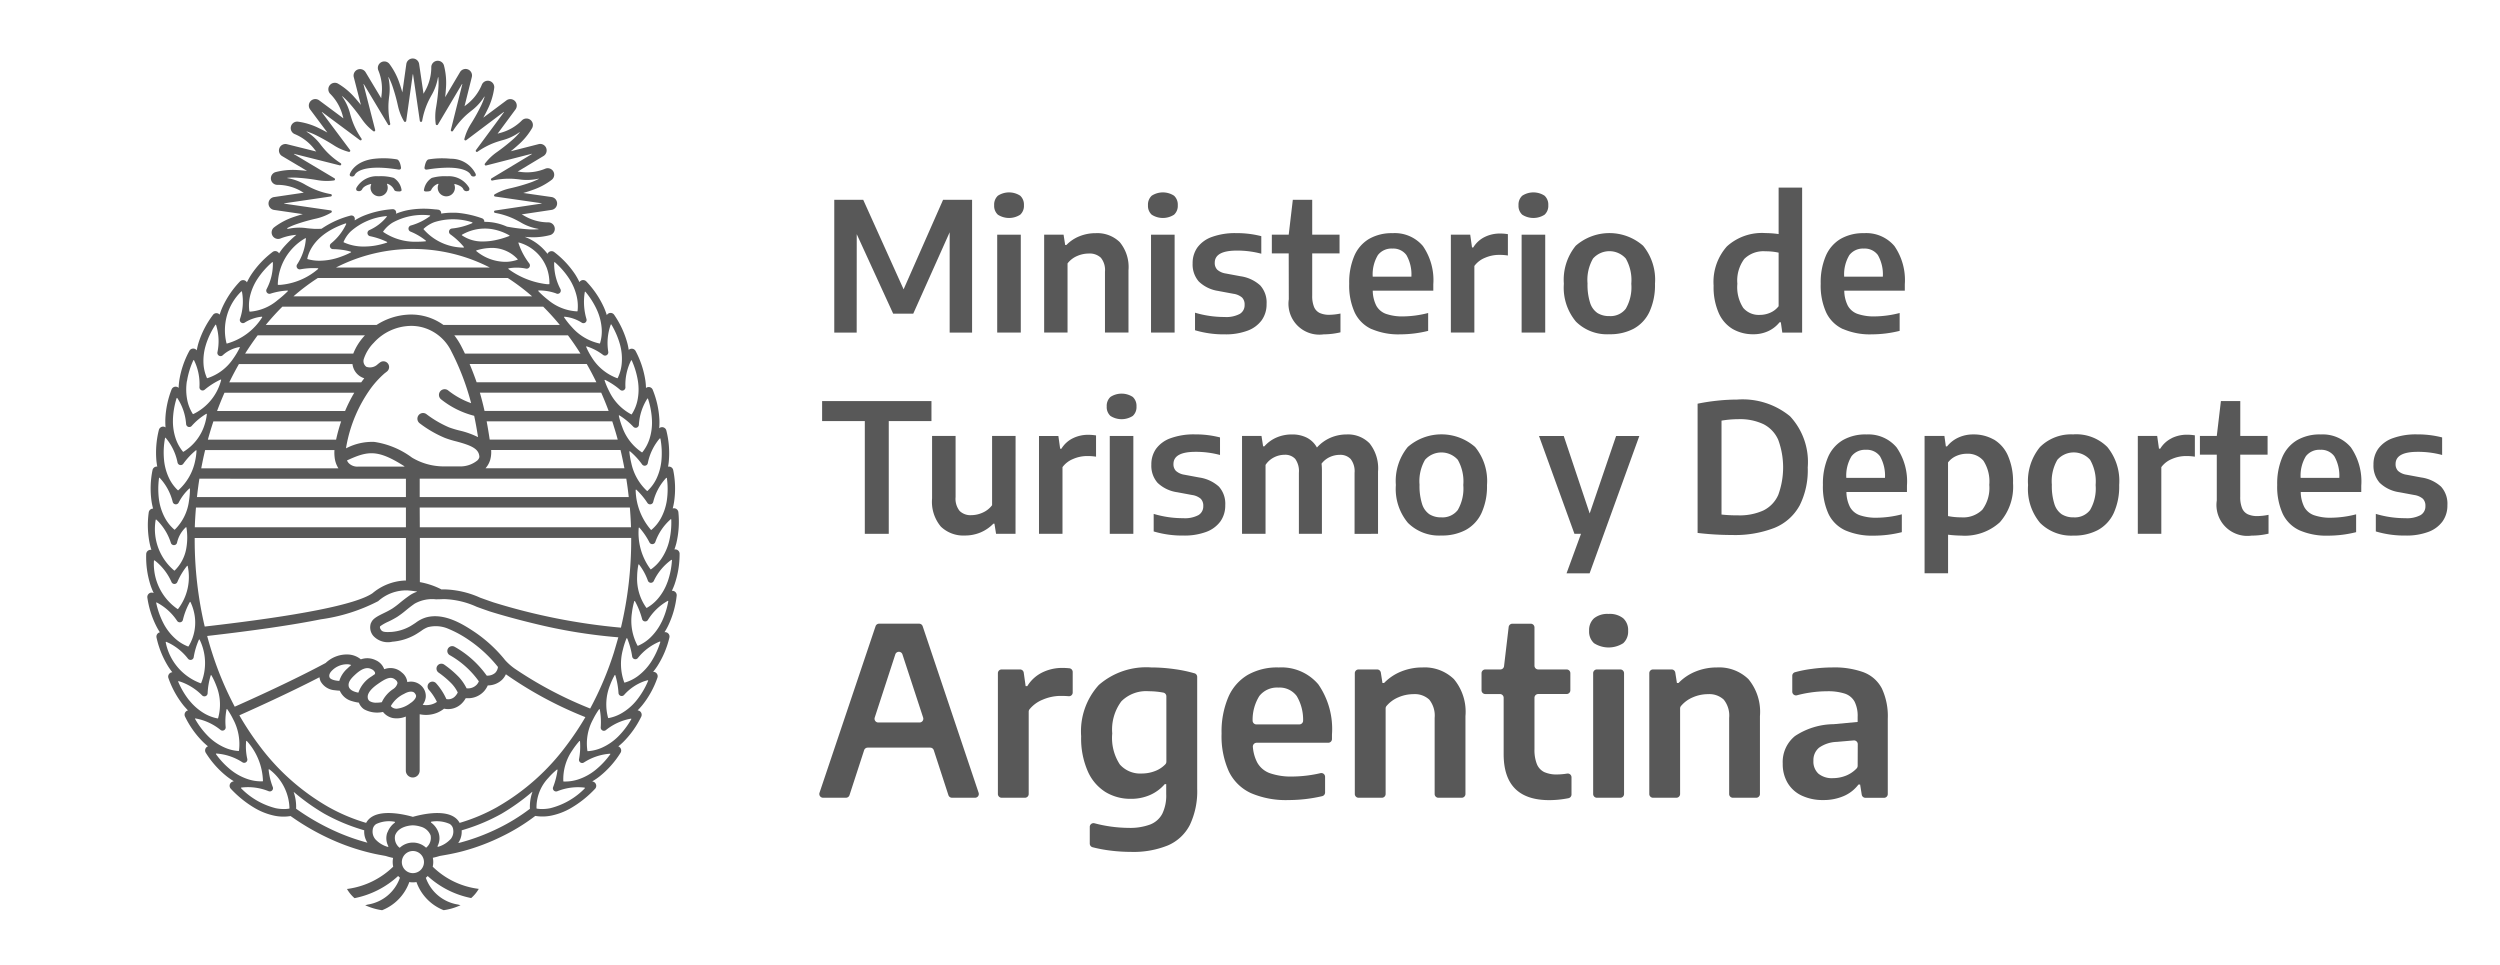 <svg xmlns="http://www.w3.org/2000/svg" xmlns:xlink="http://www.w3.org/1999/xlink" width="171" height="66" viewBox="0 0 171 66">
  <defs>
    <clipPath id="clip-path">
      <rect id="Rectangle_237" data-name="Rectangle 237" width="171" height="66" transform="translate(593 4532)" fill="#fff" stroke="#707070" stroke-width="1"/>
    </clipPath>
    <clipPath id="clip-path-2">
      <rect id="Rectangle_30" data-name="Rectangle 30" width="157.404" height="58.26" fill="#585858"/>
    </clipPath>
  </defs>
  <g id="Mask_Group_14" data-name="Mask Group 14" transform="translate(-593 -4532)" clip-path="url(#clip-path)">
    <g id="Group_35" data-name="Group 35" transform="translate(603 4536)">
      <g id="Group_34" data-name="Group 34" clip-path="url(#clip-path-2)">
        <path id="Path_43" data-name="Path 43" d="M84.707,31.1l0-.026.008.026a9.087,9.087,0,0,1,1.423-.129c1.333,0,1.538.442,1.559.493a.2.2,0,0,0,.181.112.259.259,0,0,0,.069-.009.108.108,0,0,0,.084-.049.161.161,0,0,0-.01-.146,1.863,1.863,0,0,0-1.682-1.011,5.768,5.768,0,0,0-1.521.043c-.211.037-.279.537-.279.54a.135.135,0,0,0,.028.128.179.179,0,0,0,.145.028" transform="translate(-65.499 -23.502)" fill="#585858"/>
        <path id="Path_44" data-name="Path 44" d="M66.365,35.885a3.261,3.261,0,0,0-1.051-.114,1.6,1.6,0,0,0-1.493.772.2.2,0,0,0-.014.177.132.132,0,0,0,.089.057.25.25,0,0,0,.312-.125s.078-.224.581-.35a.027.027,0,0,1,.028.009.032.032,0,0,1,0,.027.574.574,0,0,0-.043.219.588.588,0,1,0,1.129-.233.026.026,0,0,1,.005-.029.028.028,0,0,1,.03-.008.816.816,0,0,1,.455.413c.033.068.1.111.34.111a.2.2,0,0,0,.152-.048.091.091,0,0,0,.009-.075,1.174,1.174,0,0,0-.533-.805" transform="translate(-49.43 -27.716)" fill="#585858"/>
        <path id="Path_45" data-name="Path 45" d="M84.53,36.813c.238,0,.306-.042.338-.112a.816.816,0,0,1,.456-.412.027.027,0,0,1,.035.036.588.588,0,1,0,1.128.233.6.6,0,0,0-.04-.219.027.027,0,0,1,.031-.036c.5.123.574.331.583.357a.243.243,0,0,0,.3.12.132.132,0,0,0,.1-.059.2.2,0,0,0-.013-.178,1.606,1.606,0,0,0-1.493-.771,3.223,3.223,0,0,0-1.053.114,1.187,1.187,0,0,0-.53.8.087.087,0,0,0,.008.081c.027.041.1.049.152.049" transform="translate(-65.37 -27.716)" fill="#585858"/>
        <path id="Path_46" data-name="Path 46" d="M61.951,31.562h0l0,0a.333.333,0,0,0,.069.009.2.2,0,0,0,.183-.113c.013-.033.335-.786,2.979-.364a.2.2,0,0,0,.151-.028.142.142,0,0,0,.027-.126c0-.021-.07-.5-.279-.542a5.4,5.4,0,0,0-.917-.076,5.529,5.529,0,0,0-.6.032c-1.383.149-1.682,1-1.684,1.006a.172.172,0,0,0-.011.151.111.111,0,0,0,.077.048" transform="translate(-47.934 -23.497)" fill="#585858"/>
        <path id="Path_47" data-name="Path 47" d="M36.486,33.881a.3.3,0,0,0-.132-.251.293.293,0,0,0-.224-.045c.048-.134.091-.275.129-.417a6.318,6.318,0,0,0,.142-2.129.3.3,0,0,0-.157-.238.3.3,0,0,0-.231-.021,4.317,4.317,0,0,0,.1-.489,6.256,6.256,0,0,0-.065-2.134.3.3,0,0,0-.179-.22.3.3,0,0,0-.174-.016c.021-.113.039-.229.05-.346a6.3,6.3,0,0,0-.167-2.128.3.3,0,0,0-.468-.171l-.02.017a4.8,4.8,0,0,0,.015-.543,6.293,6.293,0,0,0-.457-2.085.294.294,0,0,0-.214-.185.3.3,0,0,0-.249.059,4.449,4.449,0,0,0-.04-.5,6.3,6.3,0,0,0-.669-2.028.3.3,0,0,0-.472-.077,4.1,4.1,0,0,0-.093-.46,6.365,6.365,0,0,0-.9-1.939.3.3,0,0,0-.25-.132.3.3,0,0,0-.246.136l-.01.014a4.763,4.763,0,0,0-.2-.534,6.357,6.357,0,0,0-1.2-1.768.3.3,0,0,0-.279-.089.3.3,0,0,0-.191.135,5.411,5.411,0,0,0-.286-.518,6.314,6.314,0,0,0-1.441-1.538.3.3,0,0,0-.458.123A3.5,3.5,0,0,0,25.892,12.2c.083.007.164.013.242.018a4.551,4.551,0,0,0,1.5-.14.444.444,0,0,0-.107-.868,3.267,3.267,0,0,1-1.712-.476c-.043-.025-.088-.048-.13-.071l2.043-.306a.445.445,0,0,0,0-.88L25.792,9.2c.215-.063.421-.128.618-.2a4.569,4.569,0,0,0,1.336-.708.444.444,0,0,0-.431-.761,3.255,3.255,0,0,1-1.763.22l-.142-.016,1.767-1.064a.45.45,0,0,0,.181-.552.442.442,0,0,0-.518-.26l-1.907.488c.177-.142.345-.283.5-.424A4.6,4.6,0,0,0,26.4,4.755.444.444,0,0,0,26.28,4.2a.439.439,0,0,0-.568.022,3.25,3.25,0,0,1-1.545.882c-.041.013-.085.027-.132.04l1.224-1.656a.447.447,0,0,0-.042-.58.442.442,0,0,0-.577-.041L23.058,4.048c.11-.2.214-.4.306-.591a4.688,4.688,0,0,0,.442-1.451.442.442,0,0,0-.84-.23,3.292,3.292,0,0,1-1.093,1.412c-.032.026-.068.053-.1.081l.5-2a.447.447,0,0,0-.259-.519.442.442,0,0,0-.549.183L20.449,2.649c.026-.232.046-.457.058-.67A4.7,4.7,0,0,0,20.364.468.442.442,0,0,0,19.5.58,3.292,3.292,0,0,1,19.03,2.3c-.02.036-.041.075-.061.114l-.3-2.033a.443.443,0,0,0-.877,0l-.271,1.936c-.062-.212-.125-.416-.191-.609a4.728,4.728,0,0,0-.7-1.343A.443.443,0,0,0,15.872.8a3.3,3.3,0,0,1,.216,1.778c0,.047-.01.094-.013.142L15.005.937a.443.443,0,0,0-.807.34l.487,1.9c-.14-.174-.277-.341-.414-.493a4.624,4.624,0,0,0-1.161-.97.444.444,0,0,0-.536.691,3.294,3.294,0,0,1,.876,1.551l.041.14L11.83,2.863a.443.443,0,0,0-.616.624l1.179,1.579c-.2-.109-.39-.21-.578-.3a4.641,4.641,0,0,0-1.444-.446.444.444,0,0,0-.23.844,3.294,3.294,0,0,1,1.408,1.1l.082.1-2-.5a.444.444,0,0,0-.333.813L11,7.689c-.225-.026-.446-.045-.655-.057a4.679,4.679,0,0,0-1.506.143.445.445,0,0,0,.112.869,3.259,3.259,0,0,1,1.714.473l.114.062-2.034.3a.445.445,0,0,0,0,.88l1.967.287c-.222.064-.435.131-.637.2a4.656,4.656,0,0,0-1.335.712.444.444,0,0,0,.432.76,3.739,3.739,0,0,1,1.1-.256,7.8,7.8,0,0,0-.928.913c-.093.117-.179.239-.256.36a.305.305,0,0,0-.167-.144.293.293,0,0,0-.279.047A6.383,6.383,0,0,0,7.174,14.8a4.689,4.689,0,0,0-.285.512.3.3,0,0,0-.478-.059,6.368,6.368,0,0,0-1.2,1.768,4.334,4.334,0,0,0-.186.5.3.3,0,0,0-.206-.1.29.29,0,0,0-.254.121,6.311,6.311,0,0,0-.983,1.9,4.351,4.351,0,0,0-.123.522l-.008-.01a.3.3,0,0,0-.5.049,6.325,6.325,0,0,0-.688,2.021,4.434,4.434,0,0,0-.044.508h0a.3.3,0,0,0-.272-.076.3.3,0,0,0-.213.188,6.316,6.316,0,0,0-.427,2.091c0,.169,0,.336.017.5a.292.292,0,0,0-.27-.036.3.3,0,0,0-.188.212A6.365,6.365,0,0,0,.7,27.537c.015.126.032.253.057.378a.3.3,0,0,0-.147.021.3.3,0,0,0-.178.22A6.245,6.245,0,0,0,.366,30.29a4.2,4.2,0,0,0,.106.5.261.261,0,0,0-.136.03.3.3,0,0,0-.163.232,6.291,6.291,0,0,0,.068,2.133c.031.145.07.288.114.428A.3.3,0,0,0,0,33.9a6.291,6.291,0,0,0,.292,2.116,4.559,4.559,0,0,0,.222.547.634.634,0,0,0-.064-.019.291.291,0,0,0-.275.068.3.3,0,0,0-.095.268,6.3,6.3,0,0,0,.656,2.033c.063.116.129.229.2.337a.3.3,0,0,0-.229.362,6.31,6.31,0,0,0,.8,1.978,4.515,4.515,0,0,0,.282.393.288.288,0,0,0-.224.119.291.291,0,0,0-.043.283A6.364,6.364,0,0,0,2.558,44.26c.1.116.2.229.3.333a.3.3,0,0,0-.192.14.3.3,0,0,0-.009.285A6.327,6.327,0,0,0,3.9,46.761c.106.1.215.2.327.287a.3.3,0,0,0-.151.443,6.354,6.354,0,0,0,1.418,1.6,4.653,4.653,0,0,0,.5.345c-.055.015-.085.028-.09.028a.3.3,0,0,0-.116.488,7.294,7.294,0,0,0,1.65,1.326A4.455,4.455,0,0,0,8.8,51.8a3.011,3.011,0,0,0,1.076.017,16.441,16.441,0,0,0,3.1,1.739,14.967,14.967,0,0,0,2.7.858c.13.027.26.053.4.077l.306.057a4.737,4.737,0,0,0,.506.134,1.415,1.415,0,0,0-.028.281,1.451,1.451,0,0,0,.035.317,5.543,5.543,0,0,1-3.062,1.513l-.1.013.05.082a2.46,2.46,0,0,0,.443.525l.025.021.03-.006a6.157,6.157,0,0,0,2.951-1.51,1.587,1.587,0,0,0,.123.116,2.785,2.785,0,0,1-2.2,1.838l-.176.048.17.071a4.09,4.09,0,0,0,.974.266l.019,0,.016-.007a3.237,3.237,0,0,0,1.839-1.918,1.388,1.388,0,0,0,.489,0,3.231,3.231,0,0,0,1.837,1.916l.016.007.02,0a4.1,4.1,0,0,0,.975-.266l.168-.071-.176-.048a2.792,2.792,0,0,1-2.2-1.83,1.361,1.361,0,0,0,.128-.119,6.162,6.162,0,0,0,2.946,1.5l.03.006.022-.021a2.422,2.422,0,0,0,.445-.525l.052-.082-.1-.013a5.441,5.441,0,0,1-3.052-1.506,1.377,1.377,0,0,0,.007-.608,4.4,4.4,0,0,0,.471-.124l.349-.061c.43-.074.849-.164,1.249-.271a14.565,14.565,0,0,0,2.665-1.008,13.314,13.314,0,0,0,2.276-1.4,2.992,2.992,0,0,0,1.077-.017,4.446,4.446,0,0,0,1.358-.517A7.308,7.308,0,0,0,30.7,49.957a.294.294,0,0,0,.074-.275.3.3,0,0,0-.19-.213l-.074-.023a4.442,4.442,0,0,0,.514-.35,6.367,6.367,0,0,0,1.418-1.6.3.3,0,0,0,.021-.285.305.305,0,0,0-.171-.158c.112-.089.22-.186.326-.287a6.353,6.353,0,0,0,1.242-1.743.3.3,0,0,0-.249-.432,4.642,4.642,0,0,0,.329-.364,6.281,6.281,0,0,0,1.028-1.873.3.3,0,0,0-.266-.4h-.028a4.6,4.6,0,0,0,.276-.374,6.314,6.314,0,0,0,.836-1.967.3.3,0,0,0-.335-.37A4.1,4.1,0,0,0,35.7,38.8a6.276,6.276,0,0,0,.585-2.053.3.3,0,0,0-.331-.334,4.414,4.414,0,0,0,.18-.424,6.345,6.345,0,0,0,.351-2.107m-.616-2.369a.028.028,0,0,1,.03,0,.026.026,0,0,1,.016.025,5.517,5.517,0,0,1-.146,1.484,3.685,3.685,0,0,1-.533,1.2,2.784,2.784,0,0,1-.706.719.025.025,0,0,1-.035-.005,4.171,4.171,0,0,1-.807-2.823.029.029,0,0,1,.049-.018,4.879,4.879,0,0,1,.683,1,.215.215,0,0,0,.209.123.22.22,0,0,0,.194-.144,3.7,3.7,0,0,1,1.045-1.551m-.3-2.83a.031.031,0,0,1,.03-.009.03.03,0,0,1,.018.024,5.475,5.475,0,0,1,0,1.492,3.719,3.719,0,0,1-.41,1.247,2.794,2.794,0,0,1-.646.794.022.022,0,0,1-.017.007.025.025,0,0,1-.018-.007,4.292,4.292,0,0,1-1.046-2.719.029.029,0,0,1,.016-.027.028.028,0,0,1,.032,0,4.875,4.875,0,0,1,.753.9.22.22,0,0,0,.4-.062,3.69,3.69,0,0,1,.89-1.647m-.445-2.691a.029.029,0,0,1,.03-.008.028.028,0,0,1,.019.022,5.444,5.444,0,0,1,.068,1.489,3.735,3.735,0,0,1-.351,1.267,2.81,2.81,0,0,1-.6.812.031.031,0,0,1-.019.008.031.031,0,0,1-.019-.007,3.628,3.628,0,0,1-1.069-1.889,5.665,5.665,0,0,1-.136-.791.029.029,0,0,1,.014-.028.03.03,0,0,1,.032,0,4.923,4.923,0,0,1,.822.89.218.218,0,0,0,.394-.081,3.726,3.726,0,0,1,.812-1.687M20.614,40.632a.326.326,0,0,0,.168.191A6.18,6.18,0,0,1,22.751,42.6a.01.01,0,0,1,0,.011.873.873,0,0,1-.131.21.826.826,0,0,1-.656.263h-.04a.013.013,0,0,1-.012-.007,3.256,3.256,0,0,0-.516-.755,6.929,6.929,0,0,0-1.007-.859.334.334,0,1,0-.383.547,6.247,6.247,0,0,1,.885.75,2.471,2.471,0,0,1,.417.6v.01a.969.969,0,0,1-.195.273.641.641,0,0,1-.574.175.022.022,0,0,1-.01-.007,4.191,4.191,0,0,0-.7-1.076.334.334,0,0,0-.582.2.335.335,0,0,0,.084.243A3.647,3.647,0,0,1,19.88,44a.012.012,0,0,1,0,.015,1.309,1.309,0,0,1-.239.126,1.34,1.34,0,0,1-.711.071s-.007,0-.009-.007a.033.033,0,0,1,0-.011,1.057,1.057,0,0,0,.2-.5.963.963,0,0,0-.328-.811,1.02,1.02,0,0,0-.923-.231s-.008,0-.01,0a.01.01,0,0,1,0,0A.964.964,0,0,0,17.487,42a1.15,1.15,0,0,0-1.162-.24l-.023.007-.011,0a.014.014,0,0,1-.016-.007,1.065,1.065,0,0,0-.572-.6,1.294,1.294,0,0,0-1.012-.063.014.014,0,0,1-.012,0,1.477,1.477,0,0,0-.832-.328,2.094,2.094,0,0,0-1.571.578s0,0,0,0c-2.221,1.194-5.086,2.488-6.214,2.988h0c-.007,0-.01,0-.011-.007a22.425,22.425,0,0,1-1.548-3.694c-.118-.367-.228-.744-.329-1.12v-.006c0-.007.007-.008.01-.009,3.25-.373,5.865-.755,7.765-1.138a12.12,12.12,0,0,0,3.9-1.233l.008,0a2.871,2.871,0,0,1,2.028-.744c.231.02.434.044.623.074.005,0,.008.006.009.01a.011.011,0,0,1-.009.013,2.045,2.045,0,0,0-.523.269c-.3.213-.488.365-.651.5a5.5,5.5,0,0,1-.513.384,6.032,6.032,0,0,1-.537.288c-.44.215-.789.386-.894.671H15.37l.01,0a.9.9,0,0,0,.147.893,1.354,1.354,0,0,0,1.309.407,3.773,3.773,0,0,0,1.544-.467c.16-.092.3-.186.425-.268a1.817,1.817,0,0,1,.5-.273.085.085,0,0,0,.019,0,2.161,2.161,0,0,1,1.377.14,7.485,7.485,0,0,1,1.359.745,9.074,9.074,0,0,1,2,1.849.018.018,0,0,1,0,.009.685.685,0,0,1-.193.4.809.809,0,0,1-.566.185.029.029,0,0,1-.01,0,6.76,6.76,0,0,0-2.212-1.983.334.334,0,0,0-.463.41m-2.522,3.439a.2.2,0,0,1-.025.017h0a1.845,1.845,0,0,1-.934.38.572.572,0,0,1-.121-.011.47.47,0,0,1-.278-.167.015.015,0,0,1,0-.012,2.043,2.043,0,0,1,.9-.824c.455-.264.666-.113.689-.094.146.143.136.233.133.262-.018.175-.247.376-.357.445l-.01-.008Zm-3.859-1.878c.475-.459.847-.6,1.17-.433a.466.466,0,0,1,.242.222.225.225,0,0,1,0,.115.011.011,0,0,1-.006.007c-.075.05-.146.1-.224.155a2.108,2.108,0,0,0-.9,1.1.012.012,0,0,1-.011.009h0a1.66,1.66,0,0,1-.224-.056c-.41-.135-.432-.36-.438-.433-.012-.215.093-.4.392-.689m-.46-.485a1.868,1.868,0,0,0-.566.853.011.011,0,0,1-.011.009h0c-.069-.006-.134-.012-.2-.023-.239-.038-.412-.119-.452-.21-.019-.044-.077-.178.086-.392a1.443,1.443,0,0,1,1.13-.514l.028,0a1.027,1.027,0,0,1,.211.043s.007.006.01.009a.015.015,0,0,1,0,.011c-.076.064-.151.13-.234.211m2.029,1.1c.61-.431.937-.578,1.249-.307a.31.31,0,0,1,.133.226.683.683,0,0,1-.276.39,2.171,2.171,0,0,0-.794.906.01.01,0,0,1-.009.007,2.119,2.119,0,0,1-.361.032.848.848,0,0,1-.46-.105.321.321,0,0,1-.136-.257c-.038-.349.395-.709.654-.892M22.58,13.176a.031.031,0,0,1-.01-.027.032.032,0,0,1,.019-.022,3.471,3.471,0,0,1,.843-.16,2.386,2.386,0,0,1,1.971.757.026.026,0,0,1,.007.025.026.026,0,0,1-.018.02,2.619,2.619,0,0,1-.746.14l-.112,0a3.156,3.156,0,0,1-1.954-.735m.926,1.126H12.98a11.524,11.524,0,0,1,10.526,0m1.329-2.158a5.737,5.737,0,0,1-1.03.3,4.075,4.075,0,0,1-.754.074A2.452,2.452,0,0,1,21.6,12.1a.026.026,0,0,1-.011-.024.035.035,0,0,1,.014-.023,3.259,3.259,0,0,1,.852-.337,3.089,3.089,0,0,1,1.23-.038,3.639,3.639,0,0,1,1.153.418.032.032,0,0,1,.015.027.031.031,0,0,1-.018.025m-2.524-.889a4.593,4.593,0,0,1-1.405.372.221.221,0,0,0-.1.4,4.816,4.816,0,0,1,.922.859.034.034,0,0,1,0,.03.031.031,0,0,1-.026.016,3.665,3.665,0,0,1-2.724-1.248.027.027,0,0,1,0-.038,2.179,2.179,0,0,1,.743-.458,4.244,4.244,0,0,1,2.577.014.028.028,0,0,1,0,.052m-2.884-.475a4.024,4.024,0,0,1-1.319.643.221.221,0,0,0-.013.417,4.108,4.108,0,0,1,1.043.614.027.027,0,0,1-.014.049c-.192.018-.386.028-.577.028a3.868,3.868,0,0,1-2.315-.664.029.029,0,0,1-.008-.039,2.216,2.216,0,0,1,.636-.6,4.252,4.252,0,0,1,2.551-.5.029.029,0,0,1,.025.02.033.033,0,0,1-.01.031m-2.961.046a3.186,3.186,0,0,1-1.194.914.22.22,0,0,0,.058.414,5.032,5.032,0,0,1,1.152.388.029.029,0,0,1,0,.052,5.684,5.684,0,0,1-.766.195,4.643,4.643,0,0,1-.8.072,3.25,3.25,0,0,1-1.385-.285.028.028,0,0,1-.015-.036,2.168,2.168,0,0,1,.49-.716,4.25,4.25,0,0,1,2.436-1.044.031.031,0,0,1,.029.014.029.029,0,0,1,0,.031m-2.773.491a3.768,3.768,0,0,1-1.046,1.337.225.225,0,0,0-.062.244.218.218,0,0,0,.205.143h0a4.834,4.834,0,0,1,.589.043,3.775,3.775,0,0,1,.623.13.032.032,0,0,1,.021.024.029.029,0,0,1-.015.027,5.614,5.614,0,0,1-.737.314,4.263,4.263,0,0,1-1.4.254,2.978,2.978,0,0,1-.822-.11.027.027,0,0,1-.02-.033c.1-.491.552-1.707,2.622-2.411a.029.029,0,0,1,.03.007.027.027,0,0,1,.005.03m11.057,3.7a14.289,14.289,0,0,1,1.659,1.25H10.076a14.265,14.265,0,0,1,1.661-1.25Zm2.423,1.96q.588.587,1.135,1.25h-7.96a3.772,3.772,0,0,0-2.365-.709,4.411,4.411,0,0,0-2.211.709H8.178q.545-.664,1.135-1.25ZM15.627,26.228a3.813,3.813,0,0,0-1.94.431.018.018,0,0,1-.012,0s-.007-.007-.005-.011c.008-.06.017-.122.03-.183a9.669,9.669,0,0,1,1.64-3.871,6.4,6.4,0,0,1,.967-1.059c.059-.042.115-.088.174-.135a.392.392,0,0,0,.052-.535.386.386,0,0,0-.528-.082c-.012.009-.078.055-.183.144a.755.755,0,0,1-.762.163.482.482,0,0,1-.178-.528,2.834,2.834,0,0,1,.7-1.132l.018-.022A3.49,3.49,0,0,1,18,18.294a2.947,2.947,0,0,1,1.075.15,3.085,3.085,0,0,1,1.805,1.605,17.161,17.161,0,0,1,1.341,3.511.01.01,0,0,1,0,.012.012.012,0,0,1-.011,0,5.5,5.5,0,0,1-1.536-.85.389.389,0,1,0-.494.6,5.969,5.969,0,0,0,2.248,1.117.012.012,0,0,1,.007.009c.093.433.176.889.26,1.434,0,0,0,.009,0,.01h-.014a5.728,5.728,0,0,0-1.27-.448,6.691,6.691,0,0,1-.689-.209,7.28,7.28,0,0,1-1.545-.9.386.386,0,0,0-.544.063.393.393,0,0,0,.064.548,7.757,7.757,0,0,0,1.737,1.008,6.677,6.677,0,0,0,.779.239c1.051.281,1.557.512,1.577,1.067v0a.448.448,0,0,1-.146.241,1.85,1.85,0,0,1-1.252.4l-1.116,0A4.233,4.233,0,0,1,18.18,27.3a5.735,5.735,0,0,0-2.553-1.07m2.04,1.676a.012.012,0,0,1-.012.008H14.523a.828.828,0,0,1-.684-.251.661.661,0,0,1-.1-.16.012.012,0,0,1,.007-.016c1.413-.647,2.071-.769,3.914.405a.012.012,0,0,1,0,.014m1.048,2.807H33.083c.035.447.064.9.078,1.35H18.715Zm0-.715V28.74h14.13q.1.625.168,1.257Zm4.5-1.967a1.515,1.515,0,0,0,.315-.555.483.483,0,0,0,.019-.072,1.914,1.914,0,0,0,.052-.625h8.849c.1.413.186.831.267,1.251Zm.288-1.961c-.06-.4-.127-.814-.209-1.251h8.59c.034.1.07.208.1.315.1.309.191.621.276.936Zm-.354-1.962q-.132-.6-.319-1.25h8.3q.271.612.508,1.25Zm-.541-1.961c-.137-.4-.3-.821-.479-1.25h8.012c.231.406.453.824.659,1.25Zm-.8-1.961c-.078-.163-.158-.328-.244-.492a4.538,4.538,0,0,0-.485-.759h7.776q.451.6.856,1.251Zm-6.837-1.251a3.858,3.858,0,0,0-.8,1.251H6.766q.408-.647.858-1.251ZM14.11,20.9a1.148,1.148,0,0,0,.789.968l.009.007s0,.009,0,.011c-.065.082-.133.172-.2.265H5.683c.206-.427.428-.844.659-1.25Zm.124,1.961a10.021,10.021,0,0,0-.629,1.25H4.848q.238-.637.507-1.25Zm-.9,1.962a11.936,11.936,0,0,0-.346,1.251H4.218c.085-.314.178-.627.276-.936.032-.106.069-.211.1-.315Zm-.457,1.96a2.528,2.528,0,0,0,.014.51.352.352,0,0,0,.009.072,1.737,1.737,0,0,0,.248.669H3.765c.08-.42.166-.838.267-1.251Zm4.888,1.962V30H3.472c.045-.421.1-.84.167-1.257Zm0,1.972v1.35H3.325c.012-.453.043-.9.079-1.35Zm0,2.083v2.9a.013.013,0,0,1,0,.009l0,0h-.094a3.711,3.711,0,0,0-2.2.874c-1.146.769-5,1.532-11.457,2.272a.016.016,0,0,1-.014-.009,25.942,25.942,0,0,1-.683-5.954c0-.03,0-.062,0-.091ZM22.42,39.2c-.7-.46-2.01-1.314-3.269-.971a2.233,2.233,0,0,0-.715.366c-.122.082-.249.165-.391.248a3.118,3.118,0,0,1-1.247.379c-.383.022-.623.023-.729-.128-.088-.124-.092-.182-.07-.248a.013.013,0,0,1,0-.006,3.07,3.07,0,0,1,.565-.321,5.774,5.774,0,0,0,.607-.327,6.216,6.216,0,0,0,.57-.425c.157-.129.333-.274.615-.473a2.444,2.444,0,0,1,1.467-.3l.312-.007.238-.009a5.82,5.82,0,0,1,2.241.53c.272.1.578.209.915.324h.006c.012.005,1.258.4,3,.819a36.1,36.1,0,0,0,5.747.94h.007c0,.007,0,.011,0,.015-.1.349-.2.7-.3,1.03a22.336,22.336,0,0,1-1.616,3.818.012.012,0,0,1-.01.007h0A26.939,26.939,0,0,1,25.2,41.73a4.022,4.022,0,0,1-.677-.606l0,0a.1.1,0,0,0-.01-.012l0-.007c-.036-.042-.055-.067-.057-.069A9.572,9.572,0,0,0,22.42,39.2M23.744,37.2c-.331-.113-.634-.222-.9-.318a6.326,6.326,0,0,0-2.5-.569l-.142.006s0,0,0,0a5.235,5.235,0,0,0-1.474-.5.013.013,0,0,1-.01-.013V32.794H33.174c0,.029,0,.061,0,.091a25.881,25.881,0,0,1-.7,6.037.012.012,0,0,1-.011.009A42.136,42.136,0,0,1,23.744,37.2m10.53-13.93a.029.029,0,0,1,.029-.013.028.028,0,0,1,.021.02,5.424,5.424,0,0,1,.27,1.467,3.661,3.661,0,0,1-.175,1.3,2.828,2.828,0,0,1-.479.886.027.027,0,0,1-.023.01.028.028,0,0,1-.013,0,3.478,3.478,0,0,1-1.346-1.741,5.1,5.1,0,0,1-.23-.758.027.027,0,0,1,.01-.028.032.032,0,0,1,.033,0,4.9,4.9,0,0,1,.949.777.22.22,0,0,0,.233.06.222.222,0,0,0,.147-.194,3.717,3.717,0,0,1,.573-1.782m-1.619-.578a.22.22,0,0,0,.125-.206,3.7,3.7,0,0,1,.386-1.831.025.025,0,0,1,.028-.016.027.027,0,0,1,.022.018,5.527,5.527,0,0,1,.423,1.431A3.7,3.7,0,0,1,33.6,23.4a2.79,2.79,0,0,1-.385.931.029.029,0,0,1-.023.012l-.012,0a3.471,3.471,0,0,1-1.519-1.594,5.115,5.115,0,0,1-.308-.729.028.028,0,0,1,.007-.03.031.031,0,0,1,.032-.005,4.812,4.812,0,0,1,1.023.677.219.219,0,0,0,.239.034ZM31.5,20.29a.218.218,0,0,0,.106-.224,3.7,3.7,0,0,1,.168-1.859.029.029,0,0,1,.023-.019h0a.028.028,0,0,1,.025.014,5.557,5.557,0,0,1,.589,1.376,3.675,3.675,0,0,1,.113,1.308,2.816,2.816,0,0,1-.271.968.029.029,0,0,1-.025.015l-.01,0a3.427,3.427,0,0,1-1.741-1.423,4.786,4.786,0,0,1-.381-.716.037.037,0,0,1,.005-.03.027.027,0,0,1,.03-.008,3.7,3.7,0,0,1,1.119.584.221.221,0,0,0,.248.018M29.78,18.064a.217.217,0,0,0,.254,0,.221.221,0,0,0,.08-.243A4.115,4.115,0,0,1,30,15.977a.027.027,0,0,1,.02-.024.031.031,0,0,1,.029.009,5.472,5.472,0,0,1,.783,1.242,3.741,3.741,0,0,1,.324,1.273,2.764,2.764,0,0,1-.114,1,.027.027,0,0,1-.027.02h0a3.511,3.511,0,0,1-1.9-1.123,5.208,5.208,0,0,1-.53-.668.028.028,0,0,1,0-.029.027.027,0,0,1,.028-.014,2.631,2.631,0,0,1,1.177.406m-1.732-1.987a.22.22,0,0,0,.244-.057.225.225,0,0,0,.033-.249,3.708,3.708,0,0,1-.43-1.814.031.031,0,0,1,.016-.026.032.032,0,0,1,.031,0,5.479,5.479,0,0,1,.964,1.1,3.835,3.835,0,0,1,.526,1.211,3.011,3.011,0,0,1,.064,1.024.029.029,0,0,1-.027.025h-.039a3.355,3.355,0,0,1-1.95-.781,5.886,5.886,0,0,1-.666-.6.032.032,0,0,1-.008-.03.031.031,0,0,1,.027-.018,3.471,3.471,0,0,1,1.216.209m-.679-1.8a3.036,3.036,0,0,1,.2,1.138.026.026,0,0,1-.026.027c-.039,0-.08,0-.122,0a5.5,5.5,0,0,1-2.65-1.035.028.028,0,0,1-.012-.029.03.03,0,0,1,.022-.023,3.172,3.172,0,0,1,1.185.018.221.221,0,0,0,.236-.1.223.223,0,0,0-.014-.256,4.721,4.721,0,0,1-.737-1.392.026.026,0,0,1,0-.029.032.032,0,0,1,.03-.007,2.856,2.856,0,0,1,1.881,1.678M9.661,11.625a.013.013,0,0,1-.015-.007A.012.012,0,0,1,9.65,11.6a4.555,4.555,0,0,1,.6-.259,12.714,12.714,0,0,1,1.364-.388,3.6,3.6,0,0,0,1.045-.414.08.08,0,0,0,.035-.084.081.081,0,0,0-.067-.063L9.446,9.93a.012.012,0,0,1-.01-.011.013.013,0,0,1,.01-.012l3.182-.469a.081.081,0,0,0,0-.16A5.267,5.267,0,0,1,11.4,8.9c-.184-.083-.337-.167-.485-.248a3.535,3.535,0,0,0-1.252-.466.012.012,0,0,1-.012-.012.013.013,0,0,1,.012-.011,4.756,4.756,0,0,1,.654-.008,12.83,12.83,0,0,1,1.409.168,3.649,3.649,0,0,0,1.122.02.083.083,0,0,0,.066-.065.086.086,0,0,0-.038-.084L10.112,6.547a.013.013,0,0,1-.005-.014.013.013,0,0,1,.016-.008l3.118.786a.081.081,0,0,0,.061-.148,5.238,5.238,0,0,1-.992-.82c-.137-.147-.248-.283-.353-.415a3.536,3.536,0,0,0-.978-.913A.012.012,0,0,1,10.972,5a.013.013,0,0,1,.015-.006,4.748,4.748,0,0,1,.606.243,13.325,13.325,0,0,1,1.238.7,3.528,3.528,0,0,0,1.027.451.079.079,0,0,0,.086-.034.081.081,0,0,0,0-.092l-1.927-2.58a.013.013,0,0,1,0-.016.015.015,0,0,1,.016,0l2.585,1.92a.079.079,0,0,0,.1-.007.08.08,0,0,0,.007-.1,5.355,5.355,0,0,1-.6-1.14c-.07-.188-.119-.356-.167-.52a3.576,3.576,0,0,0-.557-1.22.015.015,0,0,1,0-.016.013.013,0,0,1,.015,0,4.59,4.59,0,0,1,.468.459,12.993,12.993,0,0,1,.877,1.121,3.571,3.571,0,0,0,.777.812.077.077,0,0,0,.092,0,.08.08,0,0,0,.033-.086l-.8-3.122a.01.01,0,0,1,.007-.014c.006,0,.011,0,.016.005l1.658,2.766a.079.079,0,0,0,.1.033.082.082,0,0,0,.048-.093,5.436,5.436,0,0,1-.123-1.286c.007-.2.025-.374.044-.543a3.587,3.587,0,0,0-.048-1.341.013.013,0,0,1,.007-.014.012.012,0,0,1,.015.007,4.536,4.536,0,0,1,.255.6,12.321,12.321,0,0,1,.382,1.374A3.6,3.6,0,0,0,17.636,4.3a.08.08,0,0,0,.086.037.085.085,0,0,0,.064-.067l.445-3.178a.011.011,0,0,1,.013-.011.013.013,0,0,1,.011.011l.461,3.178a.084.084,0,0,0,.081.069.081.081,0,0,0,.079-.069,5.293,5.293,0,0,1,.373-1.234c.082-.183.166-.338.246-.486a3.614,3.614,0,0,0,.462-1.259.012.012,0,0,1,.013-.01.013.013,0,0,1,.013.011,4.8,4.8,0,0,1,.008.656,12.913,12.913,0,0,1-.166,1.416,3.706,3.706,0,0,0-.02,1.127.082.082,0,0,0,.066.065.079.079,0,0,0,.084-.037L21.6,1.75a.012.012,0,0,1,.015-.006.014.014,0,0,1,.007.014l-.783,3.126a.082.082,0,0,0,.047.1.08.08,0,0,0,.1-.034,5.391,5.391,0,0,1,.817-1c.146-.137.282-.248.414-.355a3.585,3.585,0,0,0,.909-.983.01.01,0,0,1,.013-.006.011.011,0,0,1,.007.015,4.61,4.61,0,0,1-.242.609,13.254,13.254,0,0,1-.693,1.244,3.633,3.633,0,0,0-.449,1.033.08.08,0,0,0,.127.082L24.452,3.66a.014.014,0,0,1,.017,0,.013.013,0,0,1,0,.016L22.557,6.265a.082.082,0,0,0,.007.106.079.079,0,0,0,.1.008A5.186,5.186,0,0,1,23.8,5.772c.186-.07.354-.12.517-.169a3.553,3.553,0,0,0,1.212-.557.015.015,0,0,1,.018,0,.016.016,0,0,1,0,.016,4.9,4.9,0,0,1-.456.469,12.951,12.951,0,0,1-1.116.882,3.608,3.608,0,0,0-.809.781.082.082,0,0,0,0,.092.079.079,0,0,0,.086.033l3.11-.8a.009.009,0,0,1,.012.007.01.01,0,0,1,0,.015L23.62,8.2a.081.081,0,0,0-.033.1.078.078,0,0,0,.093.048,5.367,5.367,0,0,1,1.279-.123c.2.007.374.026.542.043a3.547,3.547,0,0,0,1.335-.048.012.012,0,0,1,.014.008c0,.005,0,.011-.007.014a4.5,4.5,0,0,1-.6.257,12.741,12.741,0,0,1-1.367.386,3.622,3.622,0,0,0-1.044.41.086.086,0,0,0-.037.086.082.082,0,0,0,.068.062l3.175.458a.012.012,0,0,1,.01.011.013.013,0,0,1-.01.012l-3.177.477a.08.08,0,0,0-.068.079.081.081,0,0,0,.068.081,5.255,5.255,0,0,1,1.229.378c.181.083.334.167.483.248a3.531,3.531,0,0,0,1.252.469.014.014,0,0,1,.01.013.011.011,0,0,1-.01.011c-.126.01-.251.016-.374.016-.093,0-.186,0-.28-.008a12.853,12.853,0,0,1-1.409-.171c-.027-.005-.054-.009-.08-.013h0a3.749,3.749,0,0,0-1.524-.331h-.022s-.007,0-.007,0a.013.013,0,0,1-.006-.009.175.175,0,0,0,0-.061.236.236,0,0,0-.153-.171,6.832,6.832,0,0,0-1.67-.374c-.027,0-.053,0-.078-.006H21.2l-.039,0-.084,0H21.04l-.123,0h-.032a4.008,4.008,0,0,0-.694.057h-.008c0-.006-.007-.008-.007-.012v-.008a.216.216,0,0,0-.016-.1.051.051,0,0,0-.007-.017.233.233,0,0,0-.18-.13l-.15-.019-.035,0h-.015l-.1-.011-.057-.006-.089-.007a6.031,6.031,0,0,0-1.637.076c-.136.027-.268.06-.4.1l-.027.009c-.022.007-.043.012-.064.02l-.025.007c-.03.009-.058.02-.086.03h0c-.064.022-.126.047-.186.072a.021.021,0,0,1-.013,0,.013.013,0,0,1,0-.011v0h0c0-.01,0-.017.005-.023v0a.234.234,0,0,0-.059-.2h0a.066.066,0,0,0-.017-.016l0,0a.235.235,0,0,0-.17-.055,6.445,6.445,0,0,0-2.028.472,4.107,4.107,0,0,0-.541.285.012.012,0,0,1-.014,0,.012.012,0,0,1-.005-.012.648.648,0,0,0,.009-.067h0l0,0a.239.239,0,0,0-.087-.2h0l-.02-.014,0,0-.018-.011-.007,0a.239.239,0,0,0-.162-.014,6.3,6.3,0,0,0-1.931.865c-.01.007-.02.015-.033.023l-.013.011,0,0c-.157.009-.31.012-.454.008-.121,0-.51-.039-.543-.043a3.523,3.523,0,0,0-1.332.052m1.209.629a.028.028,0,0,1,.03,0,.026.026,0,0,1,.015.026,3.7,3.7,0,0,1-.6,1.768.221.221,0,0,0,0,.243.218.218,0,0,0,.224.092,4.887,4.887,0,0,1,1.194-.073.031.031,0,0,1,.025.02.029.029,0,0,1-.01.031,4.527,4.527,0,0,1-2.612,1.088l-.115,0a.03.03,0,0,1-.028-.026,3.742,3.742,0,0,1,1.879-3.166M7.1,16.264a3.721,3.721,0,0,1,.523-1.206,5.538,5.538,0,0,1,.995-1.124.026.026,0,0,1,.029,0,.029.029,0,0,1,.018.024,3.7,3.7,0,0,1-.43,1.819.22.22,0,0,0,.265.309,4.671,4.671,0,0,1,1.16-.213.031.031,0,0,1,.027.018.028.028,0,0,1-.005.031,7.288,7.288,0,0,1-.684.6,3.309,3.309,0,0,1-1.834.79l-.081,0a.029.029,0,0,1-.026-.024A2.818,2.818,0,0,1,7.1,16.264m-.6-.325h0a.029.029,0,0,1,.029-.009.032.032,0,0,1,.021.022,3.677,3.677,0,0,1-.136,1.864.219.219,0,0,0,.077.245.214.214,0,0,0,.255,0,2.7,2.7,0,0,1,1.16-.4.027.027,0,0,1,.025.014.028.028,0,0,1,0,.031A4.175,4.175,0,0,1,5.52,19.5h0a.027.027,0,0,1-.026-.019A3.705,3.705,0,0,1,6.5,15.938M4.087,19.57a5.5,5.5,0,0,1,.644-1.35.028.028,0,0,1,.026-.012.025.025,0,0,1,.023.02,3.679,3.679,0,0,1,.092,1.868.22.22,0,0,0,.111.235.214.214,0,0,0,.257-.036,2.24,2.24,0,0,1,1.134-.556.027.027,0,0,1,.025.011.025.025,0,0,1,0,.029,5.147,5.147,0,0,1-.453.761,3.371,3.371,0,0,1-1.764,1.328h0a.03.03,0,0,1-.029-.016,2.791,2.791,0,0,1-.234-.98,3.655,3.655,0,0,1,.169-1.3m-1.3,2.505a5.492,5.492,0,0,1,.435-1.431.03.03,0,0,1,.025-.016.028.028,0,0,1,.026.015,3.685,3.685,0,0,1,.368,1.836.222.222,0,0,0,.124.208A.217.217,0,0,0,4,22.656a4.957,4.957,0,0,1,1.086-.691.033.033,0,0,1,.03,0,.038.038,0,0,1,.01.03,3.676,3.676,0,0,1-.251.682,3.565,3.565,0,0,1-1.653,1.645l-.014,0a.027.027,0,0,1-.023-.013,2.816,2.816,0,0,1-.373-.929,3.7,3.7,0,0,1-.029-1.312m-.955,2.644a5.514,5.514,0,0,1,.251-1.473.031.031,0,0,1,.023-.02.027.027,0,0,1,.028.013,3.692,3.692,0,0,1,.6,1.774.221.221,0,0,0,.152.193.217.217,0,0,0,.234-.069,4.219,4.219,0,0,1,.991-.823.025.025,0,0,1,.028,0,.023.023,0,0,1,.013.026,3.587,3.587,0,0,1-.158.73A3.336,3.336,0,0,1,2.551,26.9a.027.027,0,0,1-.015.005.03.03,0,0,1-.021-.01,2.856,2.856,0,0,1-.491-.88,3.69,3.69,0,0,1-.194-1.3m-.546,1.249a.027.027,0,0,1,.02-.023.028.028,0,0,1,.029.009,3.726,3.726,0,0,1,.811,1.687.223.223,0,0,0,.171.172.22.22,0,0,0,.224-.09,4.763,4.763,0,0,1,.858-.917.028.028,0,0,1,.045.023,4.3,4.3,0,0,1-.1.727A3.677,3.677,0,0,1,2.2,29.531a.034.034,0,0,1-.019.008.035.035,0,0,1-.019-.008,2.8,2.8,0,0,1-.591-.808,3.691,3.691,0,0,1-.351-1.266,5.371,5.371,0,0,1,.067-1.489M.874,28.7a.035.035,0,0,1,.02-.024.029.029,0,0,1,.029.009,3.726,3.726,0,0,1,.891,1.647.219.219,0,0,0,.41.04,3.431,3.431,0,0,1,.723-.954.024.024,0,0,1,.029-.006.029.029,0,0,1,.018.026,5.286,5.286,0,0,1-.068.82,3.337,3.337,0,0,1-.965,1.964.033.033,0,0,1-.02.007.028.028,0,0,1-.018-.006,2.822,2.822,0,0,1-.634-.785,3.731,3.731,0,0,1-.412-1.247,5.586,5.586,0,0,1,0-1.492M.648,31.563a.033.033,0,0,1,.019-.025.027.027,0,0,1,.029.006c.06.054.118.114.175.174a3.8,3.8,0,0,1,.818,1.417.218.218,0,0,0,.209.152.043.043,0,0,0,.015,0,.218.218,0,0,0,.2-.181,2.038,2.038,0,0,1,.595-1.039.027.027,0,0,1,.027-.006.024.024,0,0,1,.018.023,4.285,4.285,0,0,1,0,1.357,2.782,2.782,0,0,1-.8,1.578.028.028,0,0,1-.019.008.034.034,0,0,1-.016,0A3.708,3.708,0,0,1,.648,31.563m-.1,2.771a.033.033,0,0,1,.031,0c.064.048.128.1.19.154a3.844,3.844,0,0,1,.963,1.326.218.218,0,0,0,.2.13l0,.013v-.013a.218.218,0,0,0,.2-.136,4.743,4.743,0,0,1,.661-1.1A.026.026,0,0,1,2.82,34.7a.026.026,0,0,1,.02.022,3.591,3.591,0,0,1-.656,2.927.027.027,0,0,1-.022.011.038.038,0,0,1-.014,0,3.738,3.738,0,0,1-1.619-3.3.031.031,0,0,1,.016-.027m.137,2.909a.028.028,0,0,1,.04-.031A3.738,3.738,0,0,1,2.116,38.47a.22.22,0,0,0,.222.093A.214.214,0,0,0,2.51,38.4h0a4.815,4.815,0,0,1,.473-1.218.033.033,0,0,1,.026-.013.026.026,0,0,1,.023.017,3.345,3.345,0,0,1,.25.741A3.118,3.118,0,0,1,2.9,40.205a.027.027,0,0,1-.024.014H2.863a2.812,2.812,0,0,1-.869-.533,3.693,3.693,0,0,1-.808-1.04,5.513,5.513,0,0,1-.5-1.4m.652,2.687a.027.027,0,0,1,.01-.029.025.025,0,0,1,.029,0c.074.031.149.065.221.1a3.8,3.8,0,0,1,1.261,1.051.22.22,0,0,0,.39-.1,4.89,4.89,0,0,1,.357-1.2.031.031,0,0,1,.025-.015.026.026,0,0,1,.025.017A3.638,3.638,0,0,1,3.76,42.72a.027.027,0,0,1-.025.016H3.727A3.75,3.75,0,0,1,1.334,39.93m1.614,3.982a5.475,5.475,0,0,1-.759-1.283.024.024,0,0,1,.005-.029.026.026,0,0,1,.027-.009c.075.022.153.047.232.076a3.85,3.85,0,0,1,1.374.9.22.22,0,0,0,.375-.15,4.847,4.847,0,0,1,.21-1.218.027.027,0,0,1,.024-.019.029.029,0,0,1,.028.014,4.929,4.929,0,0,1,.333.715,3.419,3.419,0,0,1,.121,2.213.029.029,0,0,1-.028.02h0a2.864,2.864,0,0,1-.946-.361,3.759,3.759,0,0,1-.992-.871m.392,1.272a.027.027,0,0,1,0-.029.026.026,0,0,1,.028-.012,3.759,3.759,0,0,1,1.711.785.213.213,0,0,0,.241.02.218.218,0,0,0,.111-.217,4.24,4.24,0,0,1,.06-1.206.033.033,0,0,1,.022-.021.027.027,0,0,1,.029.011,5.368,5.368,0,0,1,.407.694,3.614,3.614,0,0,1,.394,2.138.031.031,0,0,1-.029.023,2.8,2.8,0,0,1-.981-.248,3.734,3.734,0,0,1-1.089-.75,5.527,5.527,0,0,1-.9-1.187M5.8,48.671a5.517,5.517,0,0,1-1.026-1.085.034.034,0,0,1,0-.03.025.025,0,0,1,.027-.014,3.758,3.758,0,0,1,1.783.6.215.215,0,0,0,.246-.007.219.219,0,0,0,.083-.232,3.779,3.779,0,0,1-.076-1.2.026.026,0,0,1,.02-.024.026.026,0,0,1,.029.009,4.251,4.251,0,0,1,1.1,2.73.029.029,0,0,1-.026.026l-.111,0a2.9,2.9,0,0,1-.891-.147A3.781,3.781,0,0,1,5.8,48.671m4,2.612a.026.026,0,0,1-.022.026,2.052,2.052,0,0,1-.363.029,2.847,2.847,0,0,1-.553-.056,5.036,5.036,0,0,1-2.37-1.364.031.031,0,0,1-.007-.03.026.026,0,0,1,.024-.019,3.748,3.748,0,0,1,1.867.25.219.219,0,0,0,.281-.289,4.582,4.582,0,0,1-.284-1.181.029.029,0,0,1,.016-.027.028.028,0,0,1,.031,0A3.45,3.45,0,0,1,9.8,51.283m5.252,2.335a14.4,14.4,0,0,1-1.831-.635,15.731,15.731,0,0,1-2.962-1.662.012.012,0,0,1-.005-.01,3.064,3.064,0,0,0-.16-1.116.011.011,0,0,1,0-.013.012.012,0,0,1,.015,0,14.367,14.367,0,0,0,2.06,1.468A12.845,12.845,0,0,0,14.7,52.728v0l.213.065a1.385,1.385,0,0,0,.221.848Zm1.443-.68a1.17,1.17,0,0,0,.063.937.033.033,0,0,1,0,.04.035.035,0,0,1-.026.011.028.028,0,0,1-.012,0,1.842,1.842,0,0,1-.845-.519.816.816,0,0,1-.183-.638.524.524,0,0,1,.242-.406,2.057,2.057,0,0,1,1.252-.156.035.035,0,0,1,.03.025.038.038,0,0,1-.012.039,1.443,1.443,0,0,0-.5.669m1.754,2.783A.757.757,0,1,1,19,54.964a.756.756,0,0,1-.754.758m.925-1.756a.034.034,0,0,1-.049,0,1.319,1.319,0,0,0-1.761.006.033.033,0,0,1-.023.008.029.029,0,0,1-.026-.011.852.852,0,0,1-.285-.833c.25-.676,1.186-.683,1.213-.683h0a1.947,1.947,0,0,1,.527.089,1,1,0,0,1,.685.594.853.853,0,0,1-.282.827m1.644-.562a1.853,1.853,0,0,1-.846.52H19.96a.037.037,0,0,1-.026-.011.037.037,0,0,1-.006-.038,1.166,1.166,0,0,0,.063-.936,1.446,1.446,0,0,0-.5-.669.039.039,0,0,1-.013-.039.036.036,0,0,1,.031-.025,2.173,2.173,0,0,1,1.253.156.519.519,0,0,1,.239.406.821.821,0,0,1-.181.637m5.43-2.095a.016.016,0,0,1,0,.011,12.912,12.912,0,0,1-2.192,1.348,14.2,14.2,0,0,1-2.547.959l-.169.038a1.367,1.367,0,0,0,.236-.867l.253-.078h0a12.915,12.915,0,0,0,2.49-1.067A14.665,14.665,0,0,0,26.4,50.164a.01.01,0,0,1,.014,0,.011.011,0,0,1,0,.013,3.011,3.011,0,0,0-.168,1.132m-2.221-.115a12.345,12.345,0,0,1-2.508,1.068l-.08.023a1.066,1.066,0,0,0-.369-.4c-.812-.532-2.362-.146-2.818-.015a.027.027,0,0,1-.019,0c-.457-.131-2.006-.518-2.818.015a1.069,1.069,0,0,0-.369.4l-.133-.04a12.349,12.349,0,0,1-2.452-1.05,15.467,15.467,0,0,1-4.751-4.239A19.754,19.754,0,0,1,6.38,44.941a.006.006,0,0,1,0-.01.007.007,0,0,1,0-.007c.945-.421,3.369-1.513,5.459-2.594a.012.012,0,0,1,.011,0,.012.012,0,0,1,.005.009,1,1,0,0,0,.075.266,1.2,1.2,0,0,0,.97.607,3.033,3.033,0,0,0,.334.03.013.013,0,0,1,.011.008,1.26,1.26,0,0,0,.838.709,2.506,2.506,0,0,0,.455.1.016.016,0,0,1,.011.006.949.949,0,0,0,.354.45,1.859,1.859,0,0,0,1.283.184.015.015,0,0,1,.013,0,1.156,1.156,0,0,0,.676.416,1.62,1.62,0,0,0,.873-.1.009.009,0,0,1,.01,0,.016.016,0,0,1,0,.006v3.686a.474.474,0,1,0,.948,0V44.862l.01-.006a2.039,2.039,0,0,0,1.156-.092,1.982,1.982,0,0,0,.5-.289.016.016,0,0,1,.01,0A1.314,1.314,0,0,0,21.6,44.1a1.555,1.555,0,0,0,.254-.342.013.013,0,0,1,.012,0h.1a1.471,1.471,0,0,0,1.156-.492,1.592,1.592,0,0,0,.239-.377.011.011,0,0,1,.01-.007,1.415,1.415,0,0,0,.961-.377,1.218,1.218,0,0,0,.263-.371s0-.007.007-.007a.01.01,0,0,1,.01,0,26.416,26.416,0,0,0,5.415,2.92.022.022,0,0,1,.007.008.021.021,0,0,1,0,.007,19.682,19.682,0,0,1-1.261,1.892,15.427,15.427,0,0,1-4.749,4.239m5.981-1.275a4.99,4.99,0,0,1-2.37,1.364,2.861,2.861,0,0,1-.55.056,2.1,2.1,0,0,1-.365-.029.026.026,0,0,1-.023-.026,2.933,2.933,0,0,1,.8-2.063,4.917,4.917,0,0,1,.592-.578.028.028,0,0,1,.031,0,.029.029,0,0,1,.015.027,5.077,5.077,0,0,1-.3,1.164.219.219,0,0,0,.281.289,3.787,3.787,0,0,1,1.865-.25.027.027,0,0,1,.023.02.026.026,0,0,1-.006.029m1.746-2.331a5.523,5.523,0,0,1-1.023,1.084,3.752,3.752,0,0,1-1.161.635,2.89,2.89,0,0,1-.892.147l-.111,0a.028.028,0,0,1-.026-.026,3.47,3.47,0,0,1,.611-2.1,5.67,5.67,0,0,1,.482-.638.025.025,0,0,1,.029-.008.028.028,0,0,1,.02.024,4.836,4.836,0,0,1-.066,1.217.218.218,0,0,0,.332.229,3.79,3.79,0,0,1,1.78-.6.027.027,0,0,1,.027.014.03.03,0,0,1,0,.031m1.431-2.4a5.511,5.511,0,0,1-.9,1.184,3.738,3.738,0,0,1-1.087.75,2.834,2.834,0,0,1-.982.248.029.029,0,0,1-.029-.023,3.437,3.437,0,0,1,.387-2.155,5.139,5.139,0,0,1,.409-.686.028.028,0,0,1,.031-.01.026.026,0,0,1,.02.021,4.869,4.869,0,0,1,.064,1.218.222.222,0,0,0,.113.215.219.219,0,0,0,.24-.022,3.764,3.764,0,0,1,1.709-.782.027.027,0,0,1,.029.042m1.15-2.63a5.529,5.529,0,0,1-.776,1.318,3.7,3.7,0,0,1-.992.871,2.789,2.789,0,0,1-.943.36h0a.027.027,0,0,1-.027-.02,3.5,3.5,0,0,1,.128-2.218,4.848,4.848,0,0,1,.319-.695.026.026,0,0,1,.026-.014.029.029,0,0,1,.024.019,5.412,5.412,0,0,1,.215,1.207.219.219,0,0,0,.381.139,3.352,3.352,0,0,1,1.37-.936,2.548,2.548,0,0,1,.248-.071.03.03,0,0,1,.027.009.032.032,0,0,1,0,.03m.831-2.641v0a5.569,5.569,0,0,1-.628,1.35,3.812,3.812,0,0,1-.9.964,2.831,2.831,0,0,1-.908.45h0a.029.029,0,0,1-.028-.016,3.7,3.7,0,0,1-.095-2.23,5.479,5.479,0,0,1,.248-.776.029.029,0,0,1,.025-.018.031.031,0,0,1,.027.017A5.389,5.389,0,0,1,33.24,40.9a.22.22,0,0,0,.157.183.214.214,0,0,0,.229-.072,3.745,3.745,0,0,1,1.5-1.13.026.026,0,0,1,.029.006.024.024,0,0,1,.009.029m.089-1.371a3.762,3.762,0,0,1-.772,1.069,2.823,2.823,0,0,1-.842.557l-.008,0a.03.03,0,0,1-.027-.014,3.622,3.622,0,0,1-.38-2.243,5.041,5.041,0,0,1,.158-.786.028.028,0,0,1,.023-.021.029.029,0,0,1,.027.014,5.421,5.421,0,0,1,.487,1.216.219.219,0,0,0,.4.065,3.728,3.728,0,0,1,1.35-1.3.035.035,0,0,1,.031,0,.03.03,0,0,1,.01.029,5.456,5.456,0,0,1-.455,1.417m.409-2.759a3.658,3.658,0,0,1-.648,1.143,2.821,2.821,0,0,1-.774.646.033.033,0,0,1-.014,0,.028.028,0,0,1-.022-.012,3.41,3.41,0,0,1-.626-2.138,4.675,4.675,0,0,1,.084-.8.033.033,0,0,1,.021-.023.028.028,0,0,1,.029.01,4.019,4.019,0,0,1,.6,1.1.221.221,0,0,0,.194.148h.016a.219.219,0,0,0,.195-.125,3.731,3.731,0,0,1,1.2-1.443.029.029,0,0,1,.029,0l0,0a.029.029,0,0,1,.014.026,5.5,5.5,0,0,1-.293,1.461" transform="translate(0)" fill="#585858"/>
        <path id="Path_48" data-name="Path 48" d="M210.595,45.286l2.491,5.436h1.375l2.49-5.565v6.86h1.534v-9.08H216.5l-2.7,6.122-2.761-6.122h-1.981v9.08h1.533Z" transform="translate(-161.994 -33.269)" fill="#585858"/>
        <path id="Path_49" data-name="Path 49" d="M257.878,42.2a1.413,1.413,0,0,0,1.528,0,.813.813,0,0,0,.254-.647.826.826,0,0,0-.254-.651,1.4,1.4,0,0,0-1.528,0,.825.825,0,0,0-.254.651.813.813,0,0,0,.254.647" transform="translate(-199.623 -31.515)" fill="#585858"/>
        <rect id="Rectangle_26" data-name="Rectangle 26" width="1.613" height="6.694" transform="translate(58.209 12.053)" fill="#585858"/>
        <path id="Path_50" data-name="Path 50" d="M274.4,55.14a1.631,1.631,0,0,1,.656-.506,1.993,1.993,0,0,1,.8-.169,1.107,1.107,0,0,1,.822.286,1.325,1.325,0,0,1,.282.954V59.87h1.608V55.612a2.667,2.667,0,0,0-.6-1.93,2.2,2.2,0,0,0-1.638-.61,2.941,2.941,0,0,0-1.107.208,2.562,2.562,0,0,0-.9.6h-.085l-.11-.706H272.8V59.87H274.4Z" transform="translate(-211.38 -41.123)" fill="#585858"/>
        <rect id="Rectangle_27" data-name="Rectangle 27" width="1.614" height="6.694" transform="translate(68.73 12.053)" fill="#585858"/>
        <path id="Path_51" data-name="Path 51" d="M304.609,42.2a1.413,1.413,0,0,0,1.528,0,.813.813,0,0,0,.255-.647.826.826,0,0,0-.255-.651,1.4,1.4,0,0,0-1.528,0,.828.828,0,0,0-.255.651.815.815,0,0,0,.255.647" transform="translate(-235.832 -31.515)" fill="#585858"/>
        <path id="Path_52" data-name="Path 52" d="M319.7,57.03l1.019.19a1.155,1.155,0,0,1,.589.258.673.673,0,0,1,.171.5.687.687,0,0,1-.328.616,1.963,1.963,0,0,1-1.04.212,6.975,6.975,0,0,1-2.024-.294v1.2a6.828,6.828,0,0,0,2.042.282,4.258,4.258,0,0,0,1.549-.251,2.087,2.087,0,0,0,.972-.718,1.865,1.865,0,0,0,.332-1.11,1.737,1.737,0,0,0-.433-1.267,2.538,2.538,0,0,0-1.352-.629l-1.018-.19a1.113,1.113,0,0,1-.574-.261.648.648,0,0,1-.168-.47q0-.834,1.515-.834a6.361,6.361,0,0,1,1.669.214v-1.2a6.657,6.657,0,0,0-1.712-.208,4.632,4.632,0,0,0-1.657.258,2.1,2.1,0,0,0-1,.721,1.835,1.835,0,0,0-.328,1.089,1.766,1.766,0,0,0,.423,1.242,2.419,2.419,0,0,0,1.349.647" transform="translate(-246.348 -41.124)" fill="#585858"/>
        <path id="Path_53" data-name="Path 53" d="M343.166,49.739a2.111,2.111,0,0,0,2.38,2.4A5.13,5.13,0,0,0,346.7,52V50.715a4.121,4.121,0,0,1-.742.086,1.564,1.564,0,0,1-.682-.126.8.8,0,0,1-.384-.414,1.991,1.991,0,0,1-.125-.779V46.6h1.87V45.322h-1.87V42.936h-1.326l-.281,2.386h-1.154V46.6h1.154Z" transform="translate(-265.012 -33.269)" fill="#585858"/>
        <path id="Path_54" data-name="Path 54" d="M367.03,59.631a4.627,4.627,0,0,0,1.967.362,7.889,7.889,0,0,0,1.9-.238V58.533a7.1,7.1,0,0,1-1.681.233,3.427,3.427,0,0,1-1.2-.172,1.235,1.235,0,0,1-.663-.556,2.345,2.345,0,0,1-.246-1.033h4.142v-.436a4.1,4.1,0,0,0-.711-2.616,2.519,2.519,0,0,0-2.08-.88,3.1,3.1,0,0,0-1.6.39,2.49,2.49,0,0,0-1.012,1.162,4.6,4.6,0,0,0-.349,1.9,4.454,4.454,0,0,0,.381,1.985,2.378,2.378,0,0,0,1.15,1.126m.433-5.067a1.166,1.166,0,0,1,.988-.442,1.113,1.113,0,0,1,.96.442,2.665,2.665,0,0,1,.341,1.478h-2.645a2.557,2.557,0,0,1,.356-1.478" transform="translate(-283.211 -41.124)" fill="#585858"/>
        <path id="Path_55" data-name="Path 55" d="M397.982,55.4a1.686,1.686,0,0,1,.727-.559,2.4,2.4,0,0,1,.942-.2,3.645,3.645,0,0,1,.625.043v-1.46a3.284,3.284,0,0,0-.534-.044,2.341,2.341,0,0,0-1.058.24,1.885,1.885,0,0,0-.776.712h-.086l-.123-.872h-1.324v6.694h1.607Z" transform="translate(-307.136 -41.207)" fill="#585858"/>
        <path id="Path_56" data-name="Path 56" d="M417.2,42.2a1.413,1.413,0,0,0,1.528,0,.816.816,0,0,0,.254-.647.829.829,0,0,0-.254-.651,1.4,1.4,0,0,0-1.528,0,.827.827,0,0,0-.254.651.814.814,0,0,0,.254.647" transform="translate(-323.079 -31.515)" fill="#585858"/>
        <rect id="Rectangle_28" data-name="Rectangle 28" width="1.614" height="6.694" transform="translate(94.079 12.053)" fill="#585858"/>
        <path id="Path_57" data-name="Path 57" d="M436.939,56.533a3.668,3.668,0,0,0-.812-2.6,3.5,3.5,0,0,0-4.608,0,3.679,3.679,0,0,0-.813,2.6,3.621,3.621,0,0,0,.826,2.589,3.014,3.014,0,0,0,2.291.864,3.435,3.435,0,0,0,1.663-.38,2.538,2.538,0,0,0,1.076-1.154,4.379,4.379,0,0,0,.377-1.926m-2,1.718a1.312,1.312,0,0,1-1.12.5,1.488,1.488,0,0,1-.819-.212,1.329,1.329,0,0,1-.5-.7,4.037,4.037,0,0,1-.175-1.32,2.922,2.922,0,0,1,.377-1.705,1.5,1.5,0,0,1,2.24,0,2.978,2.978,0,0,1,.377,1.727,2.923,2.923,0,0,1-.377,1.706" transform="translate(-333.738 -41.124)" fill="#585858"/>
        <path id="Path_58" data-name="Path 58" d="M477.541,48.915a2.773,2.773,0,0,0,1.383.344,2.377,2.377,0,0,0,1.037-.221,2.142,2.142,0,0,0,.761-.6h.086l.1.706h1.357V39.228h-1.608v3.178a6.557,6.557,0,0,0-.9-.067,3.556,3.556,0,0,0-2.641.914,3.654,3.654,0,0,0-.906,2.681,4.374,4.374,0,0,0,.359,1.892,2.391,2.391,0,0,0,.97,1.089m.767-4.806a1.859,1.859,0,0,1,1.451-.524,4.107,4.107,0,0,1,.9.092v3.663a1.433,1.433,0,0,1-.571.444,1.762,1.762,0,0,1-.718.151,1.392,1.392,0,0,1-1.134-.482,2.617,2.617,0,0,1-.4-1.648,2.481,2.481,0,0,1,.476-1.7" transform="translate(-368.999 -30.396)" fill="#585858"/>
        <path id="Path_59" data-name="Path 59" d="M510.281,59.631a4.622,4.622,0,0,0,1.966.362,7.885,7.885,0,0,0,1.9-.238V58.533a7.1,7.1,0,0,1-1.681.233,3.434,3.434,0,0,1-1.2-.172,1.235,1.235,0,0,1-.662-.556,2.345,2.345,0,0,1-.245-1.033H514.5v-.436a4.1,4.1,0,0,0-.711-2.616,2.519,2.519,0,0,0-2.08-.88,3.1,3.1,0,0,0-1.6.39,2.494,2.494,0,0,0-1.012,1.162,4.6,4.6,0,0,0-.35,1.9,4.454,4.454,0,0,0,.381,1.985,2.379,2.379,0,0,0,1.15,1.126m.432-5.067a1.165,1.165,0,0,1,.987-.442,1.112,1.112,0,0,1,.96.442,2.665,2.665,0,0,1,.34,1.478h-2.644a2.56,2.56,0,0,1,.356-1.478" transform="translate(-394.211 -41.124)" fill="#585858"/>
        <path id="Path_60" data-name="Path 60" d="M208.274,113.164h1.638v-7.711h2.921v-1.368h-7.479v1.368h2.92Z" transform="translate(-159.121 -80.651)" fill="#585858"/>
        <path id="Path_61" data-name="Path 61" d="M244.473,114.684h-1.607v4.736a1.619,1.619,0,0,1-.647.509,1.911,1.911,0,0,1-.776.172,1.06,1.06,0,0,1-.794-.285,1.333,1.333,0,0,1-.28-.954v-4.178h-1.608v4.276a2.646,2.646,0,0,0,.6,1.923,2.213,2.213,0,0,0,1.648.61,2.742,2.742,0,0,0,1.056-.205,2.682,2.682,0,0,0,.889-.605h.073l.111.694h1.331Z" transform="translate(-185.007 -88.864)" fill="#585858"/>
        <path id="Path_62" data-name="Path 62" d="M275.147,115.832v-1.46a3.408,3.408,0,0,0-.534-.043,2.346,2.346,0,0,0-1.058.24,1.886,1.886,0,0,0-.776.712h-.086l-.123-.871h-1.325V121.1h1.607v-4.558a1.69,1.69,0,0,1,.727-.559,2.4,2.4,0,0,1,.942-.2,3.658,3.658,0,0,1,.626.043" transform="translate(-210.178 -88.589)" fill="#585858"/>
        <rect id="Rectangle_29" data-name="Rectangle 29" width="1.613" height="6.693" transform="translate(65.908 25.82)" fill="#585858"/>
        <path id="Path_63" data-name="Path 63" d="M292.074,102.048a.827.827,0,0,0-.254.651.815.815,0,0,0,.254.647,1.415,1.415,0,0,0,1.528,0,.815.815,0,0,0,.254-.647.827.827,0,0,0-.254-.651,1.4,1.4,0,0,0-1.528,0" transform="translate(-226.12 -78.897)" fill="#585858"/>
        <path id="Path_64" data-name="Path 64" d="M310.012,117.795a2.547,2.547,0,0,0-1.353-.629l-1.018-.19a1.115,1.115,0,0,1-.574-.261.647.647,0,0,1-.168-.469q0-.835,1.515-.835a6.378,6.378,0,0,1,1.669.215v-1.2a6.661,6.661,0,0,0-1.712-.208,4.633,4.633,0,0,0-1.657.258,2.1,2.1,0,0,0-1,.721,1.83,1.83,0,0,0-.328,1.089,1.769,1.769,0,0,0,.423,1.242,2.425,2.425,0,0,0,1.349.647l1.019.19a1.157,1.157,0,0,1,.589.257.674.674,0,0,1,.172.5.689.689,0,0,1-.328.616,1.966,1.966,0,0,1-1.04.212,6.971,6.971,0,0,1-2.024-.294v1.2a6.829,6.829,0,0,0,2.043.282,4.268,4.268,0,0,0,1.549-.25,2.1,2.1,0,0,0,.972-.718,1.87,1.87,0,0,0,.331-1.111,1.743,1.743,0,0,0-.432-1.266" transform="translate(-236.634 -88.506)" fill="#585858"/>
        <path id="Path_65" data-name="Path 65" d="M342.238,121.019v-4.258a2.733,2.733,0,0,0-.578-1.929,2.063,2.063,0,0,0-1.576-.61,2.782,2.782,0,0,0-1.078.217,2.671,2.671,0,0,0-.947.678,1.651,1.651,0,0,0-.7-.678,2.205,2.205,0,0,0-1-.217,2.64,2.64,0,0,0-1.052.205,2.36,2.36,0,0,0-.844.61h-.085l-.111-.712h-1.331v6.693h1.608v-4.712a1.509,1.509,0,0,1,.582-.518,1.586,1.586,0,0,1,.718-.175.928.928,0,0,1,.73.282,1.43,1.43,0,0,1,.251.952v4.172H338.4v-4.3a4.226,4.226,0,0,0-.024-.5,1.492,1.492,0,0,1,.57-.454,1.645,1.645,0,0,1,.675-.148.971.971,0,0,1,.745.286,1.364,1.364,0,0,1,.267.948v4.172Z" transform="translate(-257.981 -88.506)" fill="#585858"/>
        <path id="Path_66" data-name="Path 66" d="M385.9,117.681a3.665,3.665,0,0,0-.813-2.6,3.5,3.5,0,0,0-4.608,0,3.678,3.678,0,0,0-.813,2.6,3.622,3.622,0,0,0,.826,2.59,3.016,3.016,0,0,0,2.291.864,3.429,3.429,0,0,0,1.662-.38,2.536,2.536,0,0,0,1.077-1.153,4.375,4.375,0,0,0,.377-1.927m-2,1.718a1.312,1.312,0,0,1-1.12.5,1.482,1.482,0,0,1-.819-.212,1.329,1.329,0,0,1-.5-.7,4.034,4.034,0,0,1-.175-1.32,2.92,2.92,0,0,1,.377-1.705,1.5,1.5,0,0,1,2.24,0,2.979,2.979,0,0,1,.376,1.727,2.924,2.924,0,0,1-.376,1.705" transform="translate(-294.189 -88.506)" fill="#585858"/>
        <path id="Path_67" data-name="Path 67" d="M426.625,119.985l-1.774-5.3h-1.693l2.424,6.693h.448l-.988,2.7h1.578l3.4-9.393h-1.588Z" transform="translate(-327.89 -88.864)" fill="#585858"/>
        <path id="Path_68" data-name="Path 68" d="M478.3,110.918a5.367,5.367,0,0,0,.57-2.635,4.589,4.589,0,0,0-1.211-3.5,5.109,5.109,0,0,0-3.622-1.141,12.709,12.709,0,0,0-1.374.077,13.305,13.305,0,0,0-1.326.205v8.84a20.076,20.076,0,0,0,2.361.141,7.448,7.448,0,0,0,2.886-.484,3.423,3.423,0,0,0,1.715-1.507m-1.448-.745a2.154,2.154,0,0,1-1.015,1.058,3.921,3.921,0,0,1-1.733.334,9.775,9.775,0,0,1-1.13-.055v-6.424a7.324,7.324,0,0,1,1.16-.1,3.766,3.766,0,0,1,1.708.341,2.186,2.186,0,0,1,1.009,1.067,5.477,5.477,0,0,1,0,3.783" transform="translate(-365.221 -80.311)" fill="#585858"/>
        <path id="Path_69" data-name="Path 69" d="M512.369,114.221a3.107,3.107,0,0,0-1.6.39,2.5,2.5,0,0,0-1.013,1.162,4.613,4.613,0,0,0-.349,1.9,4.454,4.454,0,0,0,.381,1.984,2.373,2.373,0,0,0,1.15,1.126,4.621,4.621,0,0,0,1.966.362,7.861,7.861,0,0,0,1.9-.239v-1.221a7.1,7.1,0,0,1-1.682.233,3.423,3.423,0,0,1-1.2-.172,1.237,1.237,0,0,1-.663-.556,2.342,2.342,0,0,1-.245-1.033h4.141v-.436a4.094,4.094,0,0,0-.712-2.616,2.518,2.518,0,0,0-2.08-.881m-1.357,2.969a2.565,2.565,0,0,1,.356-1.479,1.166,1.166,0,0,1,.988-.442,1.111,1.111,0,0,1,.96.442,2.663,2.663,0,0,1,.341,1.479Z" transform="translate(-394.719 -88.506)" fill="#585858"/>
        <path id="Path_70" data-name="Path 70" d="M545.006,114.565a2.745,2.745,0,0,0-1.38-.344,2.388,2.388,0,0,0-1.04.22,2.108,2.108,0,0,0-.764.6h-.081l-.1-.718h-1.356v9.393h1.607V121.08a8.235,8.235,0,0,0,.9.061,3.553,3.553,0,0,0,2.643-.914,3.663,3.663,0,0,0,.9-2.68,4.364,4.364,0,0,0-.359-1.9,2.391,2.391,0,0,0-.966-1.086m-.77,4.806a1.86,1.86,0,0,1-1.451.525,4.568,4.568,0,0,1-.9-.086v-3.669a1.423,1.423,0,0,1,.57-.444,1.77,1.77,0,0,1,.718-.151,1.393,1.393,0,0,1,1.134.479,2.61,2.61,0,0,1,.4,1.65,2.491,2.491,0,0,1-.476,1.7" transform="translate(-418.644 -88.506)" fill="#585858"/>
        <path id="Path_71" data-name="Path 71" d="M574.843,114.221a3.008,3.008,0,0,0-2.3.865,3.676,3.676,0,0,0-.813,2.6,3.621,3.621,0,0,0,.825,2.59,3.017,3.017,0,0,0,2.291.864,3.429,3.429,0,0,0,1.663-.38,2.54,2.54,0,0,0,1.077-1.153,4.388,4.388,0,0,0,.376-1.927,3.666,3.666,0,0,0-.812-2.6,3.01,3.01,0,0,0-2.3-.865m1.12,5.178a1.311,1.311,0,0,1-1.12.5,1.483,1.483,0,0,1-.819-.212,1.332,1.332,0,0,1-.5-.7,4.029,4.029,0,0,1-.175-1.32,2.919,2.919,0,0,1,.378-1.705,1.494,1.494,0,0,1,2.239,0,2.975,2.975,0,0,1,.378,1.727,2.92,2.92,0,0,1-.378,1.705" transform="translate(-443.01 -88.506)" fill="#585858"/>
        <path id="Path_72" data-name="Path 72" d="M607.388,114.568a1.885,1.885,0,0,0-.776.712h-.086l-.123-.871h-1.325V121.1h1.608v-4.558a1.691,1.691,0,0,1,.727-.559,2.4,2.4,0,0,1,.942-.2,3.665,3.665,0,0,1,.626.043v-1.46a3.408,3.408,0,0,0-.534-.043,2.345,2.345,0,0,0-1.058.239" transform="translate(-468.852 -88.589)" fill="#585858"/>
        <path id="Path_73" data-name="Path 73" d="M627.207,111.824a.785.785,0,0,1-.383-.414,1.982,1.982,0,0,1-.127-.78v-2.877h1.871v-1.282H626.7v-2.386h-1.325l-.282,2.386h-1.154v1.282h1.154v3.135a2.112,2.112,0,0,0,2.381,2.4,5.112,5.112,0,0,0,1.159-.134v-1.288a4.124,4.124,0,0,1-.742.086,1.563,1.563,0,0,1-.681-.126" transform="translate(-483.465 -80.652)" fill="#585858"/>
        <path id="Path_74" data-name="Path 74" d="M650.388,114.221a3.1,3.1,0,0,0-1.6.39,2.494,2.494,0,0,0-1.013,1.162,4.6,4.6,0,0,0-.35,1.9,4.457,4.457,0,0,0,.381,1.984,2.375,2.375,0,0,0,1.151,1.126,4.619,4.619,0,0,0,1.966.362,7.858,7.858,0,0,0,1.9-.239v-1.221a7.092,7.092,0,0,1-1.681.233,3.427,3.427,0,0,1-1.2-.172,1.235,1.235,0,0,1-.663-.556,2.342,2.342,0,0,1-.245-1.033h4.141v-.436a4.1,4.1,0,0,0-.711-2.616,2.519,2.519,0,0,0-2.08-.881m-1.356,2.969a2.561,2.561,0,0,1,.356-1.479,1.166,1.166,0,0,1,.988-.442,1.109,1.109,0,0,1,.959.442,2.661,2.661,0,0,1,.341,1.479Z" transform="translate(-501.664 -88.506)" fill="#585858"/>
        <path id="Path_75" data-name="Path 75" d="M681.317,117.795a2.544,2.544,0,0,0-1.353-.629l-1.018-.19a1.115,1.115,0,0,1-.574-.261.65.65,0,0,1-.168-.469q0-.835,1.515-.835a6.371,6.371,0,0,1,1.669.215v-1.2a6.661,6.661,0,0,0-1.711-.208,4.636,4.636,0,0,0-1.657.258,2.1,2.1,0,0,0-1,.721,1.828,1.828,0,0,0-.328,1.089,1.769,1.769,0,0,0,.423,1.242,2.425,2.425,0,0,0,1.349.647l1.019.19a1.16,1.16,0,0,1,.589.257.675.675,0,0,1,.172.5.689.689,0,0,1-.328.616,1.965,1.965,0,0,1-1.04.212,6.969,6.969,0,0,1-2.024-.294v1.2a6.826,6.826,0,0,0,2.042.282,4.275,4.275,0,0,0,1.55-.25,2.093,2.093,0,0,0,.972-.718,1.865,1.865,0,0,0,.332-1.111,1.74,1.74,0,0,0-.433-1.266" transform="translate(-524.346 -88.506)" fill="#585858"/>
        <path id="Path_76" data-name="Path 76" d="M211.572,171.894a.258.258,0,0,0-.244-.175h-2.736a.257.257,0,0,0-.243.175l-3.834,11.392a.257.257,0,0,0,.244.338h1.565a.255.255,0,0,0,.243-.177l1-3.073a.258.258,0,0,1,.244-.177h4.278a.257.257,0,0,1,.243.177l1,3.073a.256.256,0,0,0,.243.177h1.581a.256.256,0,0,0,.243-.338Zm-.212,6.583h-2.825a.256.256,0,0,1-.243-.336l1.409-4.324a.256.256,0,0,1,.486,0l1.417,4.324a.257.257,0,0,1-.244.336" transform="translate(-158.461 -133.059)" fill="#585858"/>
        <path id="Path_77" data-name="Path 77" d="M263.651,185.183a4.1,4.1,0,0,0-.474-.026,3.068,3.068,0,0,0-1.388.314,2.486,2.486,0,0,0-1.018.933h-.112l-.13-.922a.256.256,0,0,0-.254-.221h-1.258a.256.256,0,0,0-.256.256v8.264a.257.257,0,0,0,.256.256h1.595a.257.257,0,0,0,.256-.256v-5.629a.259.259,0,0,1,.056-.164,2.24,2.24,0,0,1,.9-.659,3.14,3.14,0,0,1,1.235-.258c.2,0,.386.007.542.021a.254.254,0,0,0,.277-.254v-1.4a.258.258,0,0,0-.226-.257" transform="translate(-200.505 -143.471)" fill="#585858"/>
        <path id="Path_78" data-name="Path 78" d="M291.807,185.414a9.361,9.361,0,0,0-1.324-.281,11.592,11.592,0,0,0-1.633-.121,4.933,4.933,0,0,0-3.588,1.2,4.715,4.715,0,0,0-1.207,3.507,5.582,5.582,0,0,0,.459,2.409,3.169,3.169,0,0,0,1.223,1.417,3.276,3.276,0,0,0,1.705.454,3.219,3.219,0,0,0,1.331-.265,2.83,2.83,0,0,0,1-.74h.1v.692a2.848,2.848,0,0,1-.269,1.335,1.58,1.58,0,0,1-.832.736,3.941,3.941,0,0,1-1.465.229,9.417,9.417,0,0,1-2.34-.315.257.257,0,0,0-.323.246v1.141a.258.258,0,0,0,.19.251,9.352,9.352,0,0,0,1.19.226,11.544,11.544,0,0,0,1.435.093A6.233,6.233,0,0,0,290,197.18a3.027,3.027,0,0,0,1.492-1.4,5.37,5.37,0,0,0,.5-2.475v-7.644a.257.257,0,0,0-.18-.248m-1.928,6.042a.263.263,0,0,1-.07.182,1.91,1.91,0,0,1-.682.453,2.508,2.508,0,0,1-.929.177,1.856,1.856,0,0,1-1.5-.616,3.307,3.307,0,0,1-.522-2.12,3.232,3.232,0,0,1,.623-2.2,2.388,2.388,0,0,1,1.87-.692,5.481,5.481,0,0,1,1,.094.26.26,0,0,1,.209.256Z" transform="translate(-220.104 -143.359)" fill="#585858"/>
        <path id="Path_79" data-name="Path 79" d="M330.605,185.012a4.077,4.077,0,0,0-2.1.511,3.271,3.271,0,0,0-1.327,1.524,6,6,0,0,0-.459,2.485,5.856,5.856,0,0,0,.5,2.6,3.133,3.133,0,0,0,1.51,1.477,6.065,6.065,0,0,0,2.578.474,10.245,10.245,0,0,0,2.292-.266.259.259,0,0,0,.2-.253v-1.073a.257.257,0,0,0-.315-.249,8.792,8.792,0,0,1-1.888.232,4.46,4.46,0,0,1-1.567-.226,1.618,1.618,0,0,1-.869-.728,2.775,2.775,0,0,1-.3-1.066.26.26,0,0,1,.254-.29h4.9a.256.256,0,0,0,.256-.257V189.6a5.364,5.364,0,0,0-.933-3.43,3.3,3.3,0,0,0-2.726-1.155m1.422,3.894h-2.934a.259.259,0,0,1-.257-.269,3.063,3.063,0,0,1,.458-1.671,1.532,1.532,0,0,1,1.3-.579,1.458,1.458,0,0,1,1.259.579,3.155,3.155,0,0,1,.437,1.671.258.258,0,0,1-.257.268" transform="translate(-253.163 -143.359)" fill="#585858"/>
        <path id="Path_80" data-name="Path 80" d="M371.833,185.012a3.86,3.86,0,0,0-1.453.274,3.375,3.375,0,0,0-1.178.788h-.113l-.111-.708a.258.258,0,0,0-.254-.217h-1.269a.257.257,0,0,0-.257.256v8.264a.257.257,0,0,0,.257.256h1.594a.257.257,0,0,0,.257-.256v-5.85a.263.263,0,0,1,.06-.17,2.15,2.15,0,0,1,.8-.589,2.622,2.622,0,0,1,1.045-.221,1.452,1.452,0,0,1,1.079.374,1.745,1.745,0,0,1,.369,1.251v5.205a.256.256,0,0,0,.256.256h1.595a.256.256,0,0,0,.256-.256v-5.326a3.489,3.489,0,0,0-.789-2.531,2.875,2.875,0,0,0-2.146-.8" transform="translate(-284.529 -143.359)" fill="#585858"/>
        <path id="Path_81" data-name="Path 81" d="M411.543,181.973a4.507,4.507,0,0,1-.681.061,2.064,2.064,0,0,1-.893-.164,1.047,1.047,0,0,1-.5-.543,2.62,2.62,0,0,1-.165-1.022v-3.517a.257.257,0,0,1,.257-.256h1.94a.256.256,0,0,0,.257-.256v-1.169a.256.256,0,0,0-.257-.256h-1.94a.256.256,0,0,1-.257-.255v-2.617a.256.256,0,0,0-.257-.256h-1.253a.257.257,0,0,0-.255.226l-.316,2.677a.256.256,0,0,1-.255.226h-1.029a.256.256,0,0,0-.256.256v1.169a.256.256,0,0,0,.256.256h1a.257.257,0,0,1,.257.256v3.855q0,3.146,3.121,3.146a6.708,6.708,0,0,0,1.314-.133.259.259,0,0,0,.206-.254v-1.175a.255.255,0,0,0-.292-.254" transform="translate(-314.346 -133.061)" fill="#585858"/>
        <path id="Path_82" data-name="Path 82" d="M441.45,185.62h-1.6a.256.256,0,0,0-.256.256v8.264a.256.256,0,0,0,.256.256h1.6a.256.256,0,0,0,.257-.256v-8.264a.257.257,0,0,0-.257-.256" transform="translate(-340.622 -143.83)" fill="#585858"/>
        <path id="Path_83" data-name="Path 83" d="M439.71,168.755a1.462,1.462,0,0,0-1,.3,1.084,1.084,0,0,0-.334.853,1.072,1.072,0,0,0,.334.848,1.854,1.854,0,0,0,2,0,1.072,1.072,0,0,0,.334-.848,1.084,1.084,0,0,0-.334-.853,1.468,1.468,0,0,0-1-.3" transform="translate(-339.68 -130.762)" fill="#585858"/>
        <path id="Path_84" data-name="Path 84" d="M461.289,185.012a3.856,3.856,0,0,0-1.452.274,3.377,3.377,0,0,0-1.179.788h-.112l-.111-.708a.257.257,0,0,0-.254-.217h-1.269a.256.256,0,0,0-.256.256v8.264a.257.257,0,0,0,.256.256h1.595a.257.257,0,0,0,.257-.256v-5.85a.26.26,0,0,1,.061-.17,2.149,2.149,0,0,1,.8-.589,2.62,2.62,0,0,1,1.046-.221,1.452,1.452,0,0,1,1.078.374,1.737,1.737,0,0,1,.37,1.251v5.205a.256.256,0,0,0,.256.256h1.594a.256.256,0,0,0,.256-.256v-5.326a3.5,3.5,0,0,0-.788-2.531,2.88,2.88,0,0,0-2.148-.8" transform="translate(-353.845 -143.359)" fill="#585858"/>
        <path id="Path_85" data-name="Path 85" d="M502.752,185.346a5.874,5.874,0,0,0-2.165-.334,10.587,10.587,0,0,0-1.394.1,8.248,8.248,0,0,0-1.148.227.256.256,0,0,0-.185.249v1.082a.257.257,0,0,0,.328.245,7.754,7.754,0,0,1,.879-.182,8,8,0,0,1,1.167-.092,3.756,3.756,0,0,1,1.218.161,1.185,1.185,0,0,1,.667.543,2.16,2.16,0,0,1,.213,1.049v.346l-1.641.153a4.881,4.881,0,0,0-2.647.813,2.282,2.282,0,0,0-.836,1.89,2.507,2.507,0,0,0,.335,1.315,2.2,2.2,0,0,0,.961.865,3.365,3.365,0,0,0,1.487.306,3.454,3.454,0,0,0,1.38-.269,2.494,2.494,0,0,0,1.018-.793h.112l.111.693a.257.257,0,0,0,.253.217h1.271a.258.258,0,0,0,.257-.257v-5.15a4.464,4.464,0,0,0-.406-2.075,2.341,2.341,0,0,0-1.236-1.1m-.418,6.39a.265.265,0,0,1-.073.184,2.084,2.084,0,0,1-.711.485,2.407,2.407,0,0,1-.9.177,1.459,1.459,0,0,1-1-.306,1.125,1.125,0,0,1-.342-.885,1.1,1.1,0,0,1,.382-.889,2.223,2.223,0,0,1,1.211-.4l1.161-.1a.257.257,0,0,1,.279.256Z" transform="translate(-385.269 -143.359)" fill="#585858"/>
      </g>
    </g>
  </g>
</svg>
